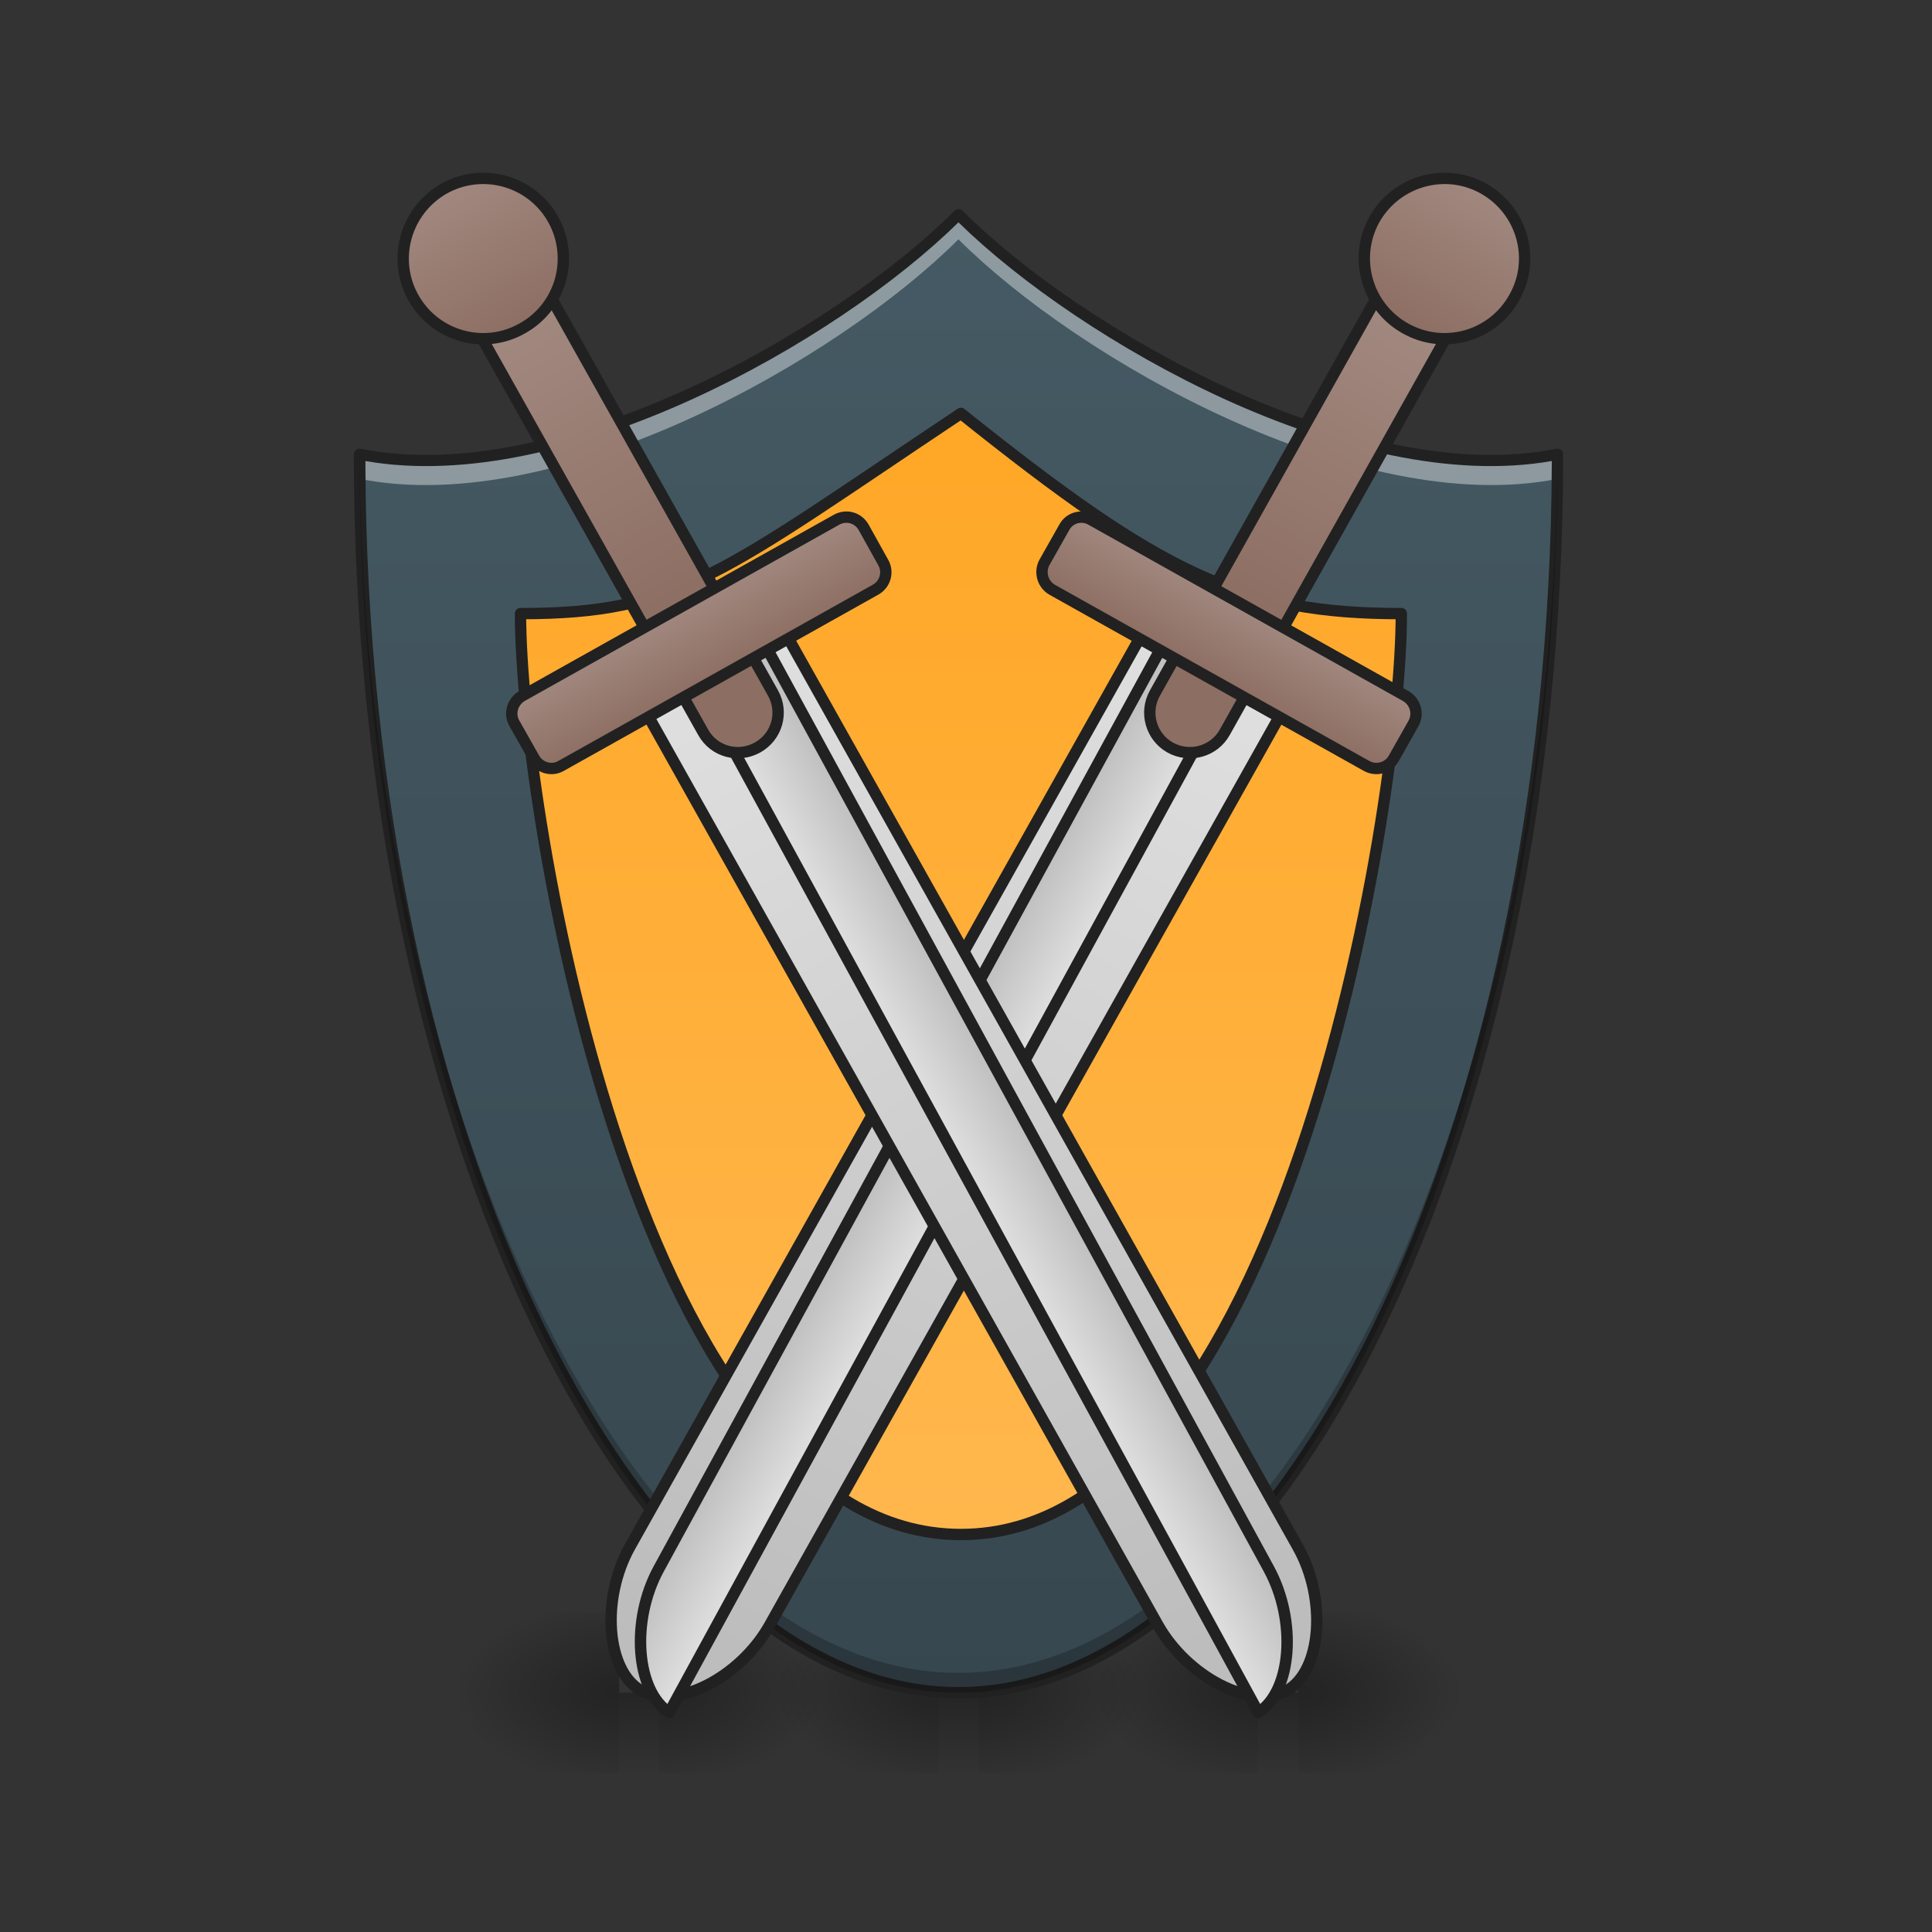 <?xml version="1.0" encoding="UTF-8"?>
<svg xmlns="http://www.w3.org/2000/svg" xmlns:xlink="http://www.w3.org/1999/xlink" width="24pt" height="24pt" viewBox="0 0 24 24" version="1.1">
<rect x="0" y="0" width="24" height="24" fill="#333333" stroke="none"/>
<defs>
<linearGradient id="linear0" gradientUnits="userSpaceOnUse" x1="254" y1="233.5" x2="254" y2="254.667" gradientTransform="matrix(0.047,0,0,0.047,-2.977,10.079)">
<stop offset="0" style="stop-color:rgb(0%,0%,0%);stop-opacity:0.275;"/>
<stop offset="1" style="stop-color:rgb(0%,0%,0%);stop-opacity:0;"/>
</linearGradient>
<radialGradient id="radial0" gradientUnits="userSpaceOnUse" cx="450.909" cy="189.579" fx="450.909" fy="189.579" r="21.167" gradientTransform="matrix(0,-0.059,-0.105,-0,31.904,47.696)">
<stop offset="0" style="stop-color:rgb(0%,0%,0%);stop-opacity:0.314;"/>
<stop offset="0.222" style="stop-color:rgb(0%,0%,0%);stop-opacity:0.275;"/>
<stop offset="1" style="stop-color:rgb(0%,0%,0%);stop-opacity:0;"/>
</radialGradient>
<radialGradient id="radial1" gradientUnits="userSpaceOnUse" cx="450.909" cy="189.579" fx="450.909" fy="189.579" r="21.167" gradientTransform="matrix(-0,0.059,0.105,0,-8.089,-5.646)">
<stop offset="0" style="stop-color:rgb(0%,0%,0%);stop-opacity:0.314;"/>
<stop offset="0.222" style="stop-color:rgb(0%,0%,0%);stop-opacity:0.275;"/>
<stop offset="1" style="stop-color:rgb(0%,0%,0%);stop-opacity:0;"/>
</radialGradient>
<radialGradient id="radial2" gradientUnits="userSpaceOnUse" cx="450.909" cy="189.579" fx="450.909" fy="189.579" r="21.167" gradientTransform="matrix(-0,-0.059,0.105,-0,-8.089,47.696)">
<stop offset="0" style="stop-color:rgb(0%,0%,0%);stop-opacity:0.314;"/>
<stop offset="0.222" style="stop-color:rgb(0%,0%,0%);stop-opacity:0.275;"/>
<stop offset="1" style="stop-color:rgb(0%,0%,0%);stop-opacity:0;"/>
</radialGradient>
<radialGradient id="radial3" gradientUnits="userSpaceOnUse" cx="450.909" cy="189.579" fx="450.909" fy="189.579" r="21.167" gradientTransform="matrix(0,0.059,-0.105,0,31.904,-5.646)">
<stop offset="0" style="stop-color:rgb(0%,0%,0%);stop-opacity:0.314;"/>
<stop offset="0.222" style="stop-color:rgb(0%,0%,0%);stop-opacity:0.275;"/>
<stop offset="1" style="stop-color:rgb(0%,0%,0%);stop-opacity:0;"/>
</radialGradient>
<linearGradient id="linear1" gradientUnits="userSpaceOnUse" x1="254" y1="233.5" x2="254" y2="254.667" gradientTransform="matrix(0.047,0,0,0.047,0.992,10.079)">
<stop offset="0" style="stop-color:rgb(0%,0%,0%);stop-opacity:0.275;"/>
<stop offset="1" style="stop-color:rgb(0%,0%,0%);stop-opacity:0;"/>
</linearGradient>
<radialGradient id="radial4" gradientUnits="userSpaceOnUse" cx="450.909" cy="189.579" fx="450.909" fy="189.579" r="21.167" gradientTransform="matrix(0,-0.059,-0.105,-0,35.873,47.696)">
<stop offset="0" style="stop-color:rgb(0%,0%,0%);stop-opacity:0.314;"/>
<stop offset="0.222" style="stop-color:rgb(0%,0%,0%);stop-opacity:0.275;"/>
<stop offset="1" style="stop-color:rgb(0%,0%,0%);stop-opacity:0;"/>
</radialGradient>
<radialGradient id="radial5" gradientUnits="userSpaceOnUse" cx="450.909" cy="189.579" fx="450.909" fy="189.579" r="21.167" gradientTransform="matrix(-0,0.059,0.105,0,-4.12,-5.646)">
<stop offset="0" style="stop-color:rgb(0%,0%,0%);stop-opacity:0.314;"/>
<stop offset="0.222" style="stop-color:rgb(0%,0%,0%);stop-opacity:0.275;"/>
<stop offset="1" style="stop-color:rgb(0%,0%,0%);stop-opacity:0;"/>
</radialGradient>
<radialGradient id="radial6" gradientUnits="userSpaceOnUse" cx="450.909" cy="189.579" fx="450.909" fy="189.579" r="21.167" gradientTransform="matrix(-0,-0.059,0.105,-0,-4.12,47.696)">
<stop offset="0" style="stop-color:rgb(0%,0%,0%);stop-opacity:0.314;"/>
<stop offset="0.222" style="stop-color:rgb(0%,0%,0%);stop-opacity:0.275;"/>
<stop offset="1" style="stop-color:rgb(0%,0%,0%);stop-opacity:0;"/>
</radialGradient>
<radialGradient id="radial7" gradientUnits="userSpaceOnUse" cx="450.909" cy="189.579" fx="450.909" fy="189.579" r="21.167" gradientTransform="matrix(0,0.059,-0.105,0,35.873,-5.646)">
<stop offset="0" style="stop-color:rgb(0%,0%,0%);stop-opacity:0.314;"/>
<stop offset="0.222" style="stop-color:rgb(0%,0%,0%);stop-opacity:0.275;"/>
<stop offset="1" style="stop-color:rgb(0%,0%,0%);stop-opacity:0;"/>
</radialGradient>
<linearGradient id="linear2" gradientUnits="userSpaceOnUse" x1="254" y1="233.5" x2="254" y2="-158.083" gradientTransform="matrix(0.047,0,0,0.047,0,10.079)">
<stop offset="0" style="stop-color:rgb(21.569%,27.843%,30.98%);stop-opacity:1;"/>
<stop offset="1" style="stop-color:rgb(27.059%,35.294%,39.216%);stop-opacity:1;"/>
</linearGradient>
<linearGradient id="linear3" gradientUnits="userSpaceOnUse" x1="254" y1="-105.167" x2="254" y2="191.167" gradientTransform="matrix(1,0,0,1,0,0)">
<stop offset="0" style="stop-color:rgb(100%,65.49%,14.902%);stop-opacity:1;"/>
<stop offset="1" style="stop-color:rgb(100%,71.765%,30.196%);stop-opacity:1;"/>
</linearGradient>
<linearGradient id="linear4" gradientUnits="userSpaceOnUse" x1="254" y1="233.5" x2="254" y2="254.667" gradientTransform="matrix(0.047,0,0,0.047,-6.946,10.079)">
<stop offset="0" style="stop-color:rgb(0%,0%,0%);stop-opacity:0.275;"/>
<stop offset="1" style="stop-color:rgb(0%,0%,0%);stop-opacity:0;"/>
</linearGradient>
<radialGradient id="radial8" gradientUnits="userSpaceOnUse" cx="450.909" cy="189.579" fx="450.909" fy="189.579" r="21.167" gradientTransform="matrix(0,-0.059,-0.105,-0,27.935,47.696)">
<stop offset="0" style="stop-color:rgb(0%,0%,0%);stop-opacity:0.314;"/>
<stop offset="0.222" style="stop-color:rgb(0%,0%,0%);stop-opacity:0.275;"/>
<stop offset="1" style="stop-color:rgb(0%,0%,0%);stop-opacity:0;"/>
</radialGradient>
<radialGradient id="radial9" gradientUnits="userSpaceOnUse" cx="450.909" cy="189.579" fx="450.909" fy="189.579" r="21.167" gradientTransform="matrix(-0,0.059,0.105,0,-12.058,-5.646)">
<stop offset="0" style="stop-color:rgb(0%,0%,0%);stop-opacity:0.314;"/>
<stop offset="0.222" style="stop-color:rgb(0%,0%,0%);stop-opacity:0.275;"/>
<stop offset="1" style="stop-color:rgb(0%,0%,0%);stop-opacity:0;"/>
</radialGradient>
<radialGradient id="radial10" gradientUnits="userSpaceOnUse" cx="450.909" cy="189.579" fx="450.909" fy="189.579" r="21.167" gradientTransform="matrix(-0,-0.059,0.105,-0,-12.058,47.696)">
<stop offset="0" style="stop-color:rgb(0%,0%,0%);stop-opacity:0.314;"/>
<stop offset="0.222" style="stop-color:rgb(0%,0%,0%);stop-opacity:0.275;"/>
<stop offset="1" style="stop-color:rgb(0%,0%,0%);stop-opacity:0;"/>
</radialGradient>
<radialGradient id="radial11" gradientUnits="userSpaceOnUse" cx="450.909" cy="189.579" fx="450.909" fy="189.579" r="21.167" gradientTransform="matrix(0,0.059,-0.105,0,27.935,-5.646)">
<stop offset="0" style="stop-color:rgb(0%,0%,0%);stop-opacity:0.314;"/>
<stop offset="0.222" style="stop-color:rgb(0%,0%,0%);stop-opacity:0.275;"/>
<stop offset="1" style="stop-color:rgb(0%,0%,0%);stop-opacity:0;"/>
</radialGradient>
<linearGradient id="linear5" gradientUnits="userSpaceOnUse" x1="720" y1="1695.118" x2="720" y2="575.118" gradientTransform="matrix(0.265,0,-0,0.265,37.768,-206.287)">
<stop offset="0" style="stop-color:rgb(74.118%,74.118%,74.118%);stop-opacity:1;"/>
<stop offset="1" style="stop-color:rgb(87.843%,87.843%,87.843%);stop-opacity:1;"/>
</linearGradient>
<linearGradient id="linear6" gradientUnits="userSpaceOnUse" x1="637.253" y1="1262.188" x2="717.253" y2="1262.188" gradientTransform="matrix(1,0,-0,1,142.747,32.931)">
<stop offset="0" style="stop-color:rgb(74.118%,74.118%,74.118%);stop-opacity:1;"/>
<stop offset="1" style="stop-color:rgb(87.843%,87.843%,87.843%);stop-opacity:1;"/>
</linearGradient>
<linearGradient id="linear7" gradientUnits="userSpaceOnUse" x1="190.5" y1="-73.417" x2="190.5" y2="-158.083" gradientTransform="matrix(1,0,0,1,37.768,8.713)">
<stop offset="0" style="stop-color:rgb(55.294%,43.137%,38.824%);stop-opacity:1;"/>
<stop offset="1" style="stop-color:rgb(63.137%,53.333%,49.804%);stop-opacity:1;"/>
</linearGradient>
<linearGradient id="linear8" gradientUnits="userSpaceOnUse" x1="190.5" y1="-52.25" x2="190.5" y2="-73.417" gradientTransform="matrix(1,0,0,1,37.768,8.713)">
<stop offset="0" style="stop-color:rgb(55.294%,43.137%,38.824%);stop-opacity:1;"/>
<stop offset="1" style="stop-color:rgb(63.137%,53.333%,49.804%);stop-opacity:1;"/>
</linearGradient>
<linearGradient id="linear9" gradientUnits="userSpaceOnUse" x1="190.5" y1="-158.083" x2="190.5" y2="-200.417" gradientTransform="matrix(1,0,0,1,37.768,8.713)">
<stop offset="0" style="stop-color:rgb(55.294%,43.137%,38.824%);stop-opacity:1;"/>
<stop offset="1" style="stop-color:rgb(63.137%,53.333%,49.804%);stop-opacity:1;"/>
</linearGradient>
<linearGradient id="linear10" gradientUnits="userSpaceOnUse" x1="720" y1="1695.118" x2="720" y2="575.118" gradientTransform="matrix(0.265,0,-0,0.265,37.768,-206.287)">
<stop offset="0" style="stop-color:rgb(74.118%,74.118%,74.118%);stop-opacity:1;"/>
<stop offset="1" style="stop-color:rgb(87.843%,87.843%,87.843%);stop-opacity:1;"/>
</linearGradient>
<linearGradient id="linear11" gradientUnits="userSpaceOnUse" x1="637.253" y1="1262.188" x2="717.253" y2="1262.188" gradientTransform="matrix(1,0,0,1,142.747,32.931)">
<stop offset="0" style="stop-color:rgb(74.118%,74.118%,74.118%);stop-opacity:1;"/>
<stop offset="1" style="stop-color:rgb(87.843%,87.843%,87.843%);stop-opacity:1;"/>
</linearGradient>
<linearGradient id="linear12" gradientUnits="userSpaceOnUse" x1="190.5" y1="-73.417" x2="190.5" y2="-158.083" gradientTransform="matrix(1,0,0,1,37.768,8.713)">
<stop offset="0" style="stop-color:rgb(55.294%,43.137%,38.824%);stop-opacity:1;"/>
<stop offset="1" style="stop-color:rgb(63.137%,53.333%,49.804%);stop-opacity:1;"/>
</linearGradient>
<linearGradient id="linear13" gradientUnits="userSpaceOnUse" x1="190.5" y1="-52.25" x2="190.5" y2="-73.417" gradientTransform="matrix(1,0,0,1,37.768,8.713)">
<stop offset="0" style="stop-color:rgb(55.294%,43.137%,38.824%);stop-opacity:1;"/>
<stop offset="1" style="stop-color:rgb(63.137%,53.333%,49.804%);stop-opacity:1;"/>
</linearGradient>
<linearGradient id="linear14" gradientUnits="userSpaceOnUse" x1="190.5" y1="-158.083" x2="190.5" y2="-200.417" gradientTransform="matrix(1,0,0,1,37.768,8.713)">
<stop offset="0" style="stop-color:rgb(55.294%,43.137%,38.824%);stop-opacity:1;"/>
<stop offset="1" style="stop-color:rgb(63.137%,53.333%,49.804%);stop-opacity:1;"/>
</linearGradient>
</defs>
<g id="surface1">
<path style=" stroke:none;fill-rule:nonzero;fill:url(#linear0);" d="M 11.66 21.027 L 12.156 21.027 L 12.156 22.02 L 11.66 22.02 Z M 11.66 21.027 "/>
<path style=" stroke:none;fill-rule:nonzero;fill:url(#radial0);" d="M 12.156 21.027 L 14.141 21.027 L 14.141 20.031 L 12.156 20.031 Z M 12.156 21.027 "/>
<path style=" stroke:none;fill-rule:nonzero;fill:url(#radial1);" d="M 11.66 21.027 L 9.676 21.027 L 9.676 22.02 L 11.66 22.02 Z M 11.66 21.027 "/>
<path style=" stroke:none;fill-rule:nonzero;fill:url(#radial2);" d="M 11.66 21.027 L 9.676 21.027 L 9.676 20.031 L 11.66 20.031 Z M 11.66 21.027 "/>
<path style=" stroke:none;fill-rule:nonzero;fill:url(#radial3);" d="M 12.156 21.027 L 14.141 21.027 L 14.141 22.02 L 12.156 22.02 Z M 12.156 21.027 "/>
<path style=" stroke:none;fill-rule:nonzero;fill:url(#linear1);" d="M 15.629 21.027 L 16.125 21.027 L 16.125 22.02 L 15.629 22.02 Z M 15.629 21.027 "/>
<path style=" stroke:none;fill-rule:nonzero;fill:url(#radial4);" d="M 16.125 21.027 L 18.109 21.027 L 18.109 20.031 L 16.125 20.031 Z M 16.125 21.027 "/>
<path style=" stroke:none;fill-rule:nonzero;fill:url(#radial5);" d="M 15.629 21.027 L 13.645 21.027 L 13.645 22.02 L 15.629 22.02 Z M 15.629 21.027 "/>
<path style=" stroke:none;fill-rule:nonzero;fill:url(#radial6);" d="M 15.629 21.027 L 13.645 21.027 L 13.645 20.031 L 15.629 20.031 Z M 15.629 21.027 "/>
<path style=" stroke:none;fill-rule:nonzero;fill:url(#radial7);" d="M 16.125 21.027 L 18.109 21.027 L 18.109 22.02 L 16.125 22.02 Z M 16.125 21.027 "/>
<path style=" stroke:none;fill-rule:nonzero;fill:url(#linear2);" d="M 4.465 5.645 C 4.465 14.078 7.938 21.027 11.906 21.027 C 15.875 21.027 19.348 14.078 19.348 5.645 C 16.867 6.141 13.395 4.156 11.906 2.668 C 10.418 4.156 6.945 6.141 4.465 5.645 Z M 4.465 5.645 "/>
<path style=" stroke:none;fill-rule:nonzero;fill:rgb(100%,100%,100%);fill-opacity:0.392;" d="M 11.906 2.668 C 10.418 4.156 6.945 6.141 4.465 5.645 C 4.465 5.746 4.465 5.848 4.469 5.949 C 6.949 6.441 10.418 4.461 11.906 2.973 C 13.395 4.461 16.867 6.441 19.348 5.949 C 19.348 5.848 19.348 5.746 19.348 5.645 C 16.867 6.141 13.395 4.156 11.906 2.668 Z M 11.906 2.668 "/>
<path style="fill-rule:nonzero;fill:url(#linear3);stroke-width:3;stroke-linecap:round;stroke-linejoin:round;stroke:rgb(12.941%,12.941%,12.941%);stroke-opacity:1;stroke-miterlimit:4;" d="M 137.57 -52.266 C 137.57 0.646 169.317 191.128 253.976 191.128 C 338.634 191.128 370.381 0.646 370.381 -52.266 C 328.052 -52.266 306.887 -62.848 253.976 -105.177 C 190.482 -62.848 179.899 -52.266 137.57 -52.266 Z M 137.57 -52.266 " transform="matrix(0.047,0,0,0.047,0,10.079)"/>
<path style=" stroke:none;fill-rule:nonzero;fill:rgb(12.941%,12.941%,12.941%);fill-opacity:1;" d="M 11.906 2.598 C 11.887 2.598 11.871 2.605 11.859 2.617 C 11.121 3.355 9.887 4.219 8.531 4.836 C 7.172 5.453 5.695 5.82 4.48 5.574 C 4.457 5.57 4.438 5.578 4.422 5.59 C 4.406 5.605 4.395 5.625 4.395 5.645 C 4.395 9.871 5.266 13.727 6.633 16.527 C 8.004 19.332 9.883 21.098 11.906 21.098 C 13.934 21.098 15.809 19.332 17.18 16.527 C 18.551 13.727 19.418 9.871 19.418 5.645 C 19.418 5.625 19.41 5.605 19.395 5.59 C 19.379 5.578 19.355 5.57 19.336 5.574 C 18.121 5.82 16.641 5.453 15.285 4.836 C 13.93 4.219 12.691 3.355 11.957 2.617 C 11.945 2.605 11.926 2.598 11.906 2.598 Z M 11.906 2.762 C 12.664 3.504 13.883 4.352 15.227 4.965 C 16.57 5.574 18.031 5.945 19.277 5.727 C 19.266 9.902 18.402 13.707 17.055 16.469 C 15.695 19.246 13.852 20.957 11.906 20.957 C 9.965 20.957 8.121 19.246 6.762 16.469 C 5.41 13.707 4.547 9.902 4.539 5.727 C 5.785 5.945 7.246 5.574 8.586 4.965 C 9.934 4.352 11.152 3.504 11.906 2.762 Z M 11.906 2.762 "/>
<path style=" stroke:none;fill-rule:nonzero;fill:url(#linear4);" d="M 7.691 21.027 L 8.188 21.027 L 8.188 22.02 L 7.691 22.02 Z M 7.691 21.027 "/>
<path style=" stroke:none;fill-rule:nonzero;fill:url(#radial8);" d="M 8.188 21.027 L 10.172 21.027 L 10.172 20.031 L 8.188 20.031 Z M 8.188 21.027 "/>
<path style=" stroke:none;fill-rule:nonzero;fill:url(#radial9);" d="M 7.691 21.027 L 5.707 21.027 L 5.707 22.02 L 7.691 22.02 Z M 7.691 21.027 "/>
<path style=" stroke:none;fill-rule:nonzero;fill:url(#radial10);" d="M 7.691 21.027 L 5.707 21.027 L 5.707 20.031 L 7.691 20.031 Z M 7.691 21.027 "/>
<path style=" stroke:none;fill-rule:nonzero;fill:url(#radial11);" d="M 8.188 21.027 L 10.172 21.027 L 10.172 22.02 L 8.188 22.02 Z M 8.188 21.027 "/>
<path style=" stroke:none;fill-rule:nonzero;fill:rgb(0%,0%,0%);fill-opacity:0.235;" d="M 4.465 5.645 C 4.465 14.078 7.938 21.027 11.906 21.027 C 15.875 21.027 19.348 14.078 19.348 5.645 C 19.281 13.969 15.84 20.781 11.906 20.781 C 7.977 20.781 4.531 13.969 4.465 5.645 Z M 4.465 5.645 "/>
<path style="fill-rule:nonzero;fill:url(#linear5);stroke-width:3;stroke-linecap:round;stroke-linejoin:round;stroke:rgb(12.941%,12.941%,12.941%);stroke-opacity:1;stroke-miterlimit:4;" d="M 207.094 -54.151 L 207.075 231.621 C 207.094 247.486 217.717 263.386 228.279 263.349 C 238.883 263.385 249.427 247.483 249.408 231.619 L 249.428 -54.154 Z M 207.094 -54.151 " transform="matrix(0.041,0.023,-0.023,0.041,4.663,4.954)"/>
<path style="fill-rule:nonzero;fill:url(#linear6);stroke-width:11.339;stroke-linecap:round;stroke-linejoin:round;stroke:rgb(12.941%,12.941%,12.941%);stroke-opacity:1;stroke-miterlimit:4;" d="M 782.718 607.932 L 782.644 1688.017 C 782.631 1746.572 820.862 1805.23 859.976 1808.103 L 859.906 608.096 Z M 782.718 607.932 " transform="matrix(0.011,0.006,-0.006,0.011,9.702,-3.775)"/>
<path style="fill-rule:nonzero;fill:url(#linear7);stroke-width:3;stroke-linecap:round;stroke-linejoin:round;stroke:rgb(12.941%,12.941%,12.941%);stroke-opacity:1;stroke-miterlimit:4;" d="M 228.253 -181.153 C 234.155 -181.097 238.879 -176.415 238.822 -170.513 L 238.866 -32.95 C 238.882 -27.09 234.087 -22.397 228.227 -22.381 C 222.439 -22.407 217.715 -27.089 217.699 -32.949 L 217.655 -170.512 C 217.712 -176.414 222.393 -181.137 228.253 -181.153 Z M 228.253 -181.153 " transform="matrix(0.041,0.023,-0.023,0.041,4.663,4.954)"/>
<path style="fill-rule:nonzero;fill:url(#linear8);stroke-width:3;stroke-linecap:round;stroke-linejoin:round;stroke:rgb(12.941%,12.941%,12.941%);stroke-opacity:1;stroke-miterlimit:4;" d="M 180.63 -64.658 L 275.86 -64.7 C 278.847 -64.692 281.193 -62.295 281.216 -59.422 L 281.181 -48.817 C 281.204 -45.944 278.848 -43.526 275.861 -43.533 L 180.631 -43.491 C 177.717 -43.54 175.37 -45.938 175.347 -48.811 L 175.382 -59.415 C 175.318 -62.361 177.715 -64.707 180.63 -64.658 Z M 180.63 -64.658 " transform="matrix(0.041,0.023,-0.023,0.041,4.663,4.954)"/>
<path style="fill-rule:nonzero;fill:url(#linear9);stroke-width:3;stroke-linecap:round;stroke-linejoin:round;stroke:rgb(12.941%,12.941%,12.941%);stroke-opacity:1;stroke-miterlimit:4;" d="M 228.217 -191.716 C 239.979 -191.675 249.467 -182.24 249.385 -170.55 C 249.416 -158.83 239.981 -149.341 228.219 -149.382 C 216.571 -149.392 207.083 -158.828 207.051 -170.548 C 207.133 -182.237 216.569 -191.726 228.217 -191.716 Z M 228.217 -191.716 " transform="matrix(0.041,0.023,-0.023,0.041,4.663,4.954)"/>
<path style="fill-rule:nonzero;fill:url(#linear10);stroke-width:3;stroke-linecap:round;stroke-linejoin:round;stroke:rgb(12.941%,12.941%,12.941%);stroke-opacity:1;stroke-miterlimit:4;" d="M 207.066 -54.135 L 207.119 231.595 C 207.066 247.502 217.689 263.402 228.251 263.365 C 238.856 263.401 249.399 247.499 249.453 231.593 L 249.4 -54.138 Z M 207.066 -54.135 " transform="matrix(-0.041,0.023,0.023,0.041,19.285,4.954)"/>
<path style="fill-rule:nonzero;fill:url(#linear11);stroke-width:11.339;stroke-linecap:round;stroke-linejoin:round;stroke:rgb(12.941%,12.941%,12.941%);stroke-opacity:1;stroke-miterlimit:4;" d="M 782.613 607.993 L 782.812 1687.92 C 782.799 1746.475 820.757 1805.291 860.144 1808.006 L 860.074 608 Z M 782.613 607.993 " transform="matrix(-0.011,0.006,0.006,0.011,14.245,-3.775)"/>
<path style="fill-rule:nonzero;fill:url(#linear12);stroke-width:3;stroke-linecap:round;stroke-linejoin:round;stroke:rgb(12.941%,12.941%,12.941%);stroke-opacity:1;stroke-miterlimit:4;" d="M 228.226 -181.137 C 234.127 -181.081 238.851 -176.399 238.867 -170.539 L 238.838 -32.934 C 238.854 -27.074 234.131 -22.423 228.271 -22.407 C 222.411 -22.391 217.687 -27.073 217.672 -32.933 L 217.7 -170.538 C 217.684 -176.398 222.438 -181.163 228.226 -181.137 Z M 228.226 -181.137 " transform="matrix(-0.041,0.023,0.023,0.041,19.285,4.954)"/>
<path style="fill-rule:nonzero;fill:url(#linear13);stroke-width:3;stroke-linecap:round;stroke-linejoin:round;stroke:rgb(12.941%,12.941%,12.941%);stroke-opacity:1;stroke-miterlimit:4;" d="M 180.674 -64.684 L 275.904 -64.725 C 278.819 -64.676 281.238 -62.32 281.189 -59.406 L 281.153 -48.801 C 281.176 -45.928 278.82 -43.51 275.905 -43.559 L 180.676 -43.517 C 177.689 -43.524 175.342 -45.922 175.391 -48.837 L 175.355 -59.399 C 175.362 -62.386 177.688 -64.691 180.674 -64.684 Z M 180.674 -64.684 " transform="matrix(-0.041,0.023,0.023,0.041,19.285,4.954)"/>
<path style="fill-rule:nonzero;fill:url(#linear14);stroke-width:3;stroke-linecap:round;stroke-linejoin:round;stroke:rgb(12.941%,12.941%,12.941%);stroke-opacity:1;stroke-miterlimit:4;" d="M 228.261 -191.741 C 239.951 -191.659 249.439 -182.224 249.429 -170.576 C 249.461 -158.856 239.953 -149.325 228.264 -149.408 C 216.543 -149.376 207.127 -158.853 207.096 -170.573 C 207.106 -182.221 216.541 -191.71 228.261 -191.741 Z M 228.261 -191.741 " transform="matrix(-0.041,0.023,0.023,0.041,19.285,4.954)"/>
</g>
</svg>
